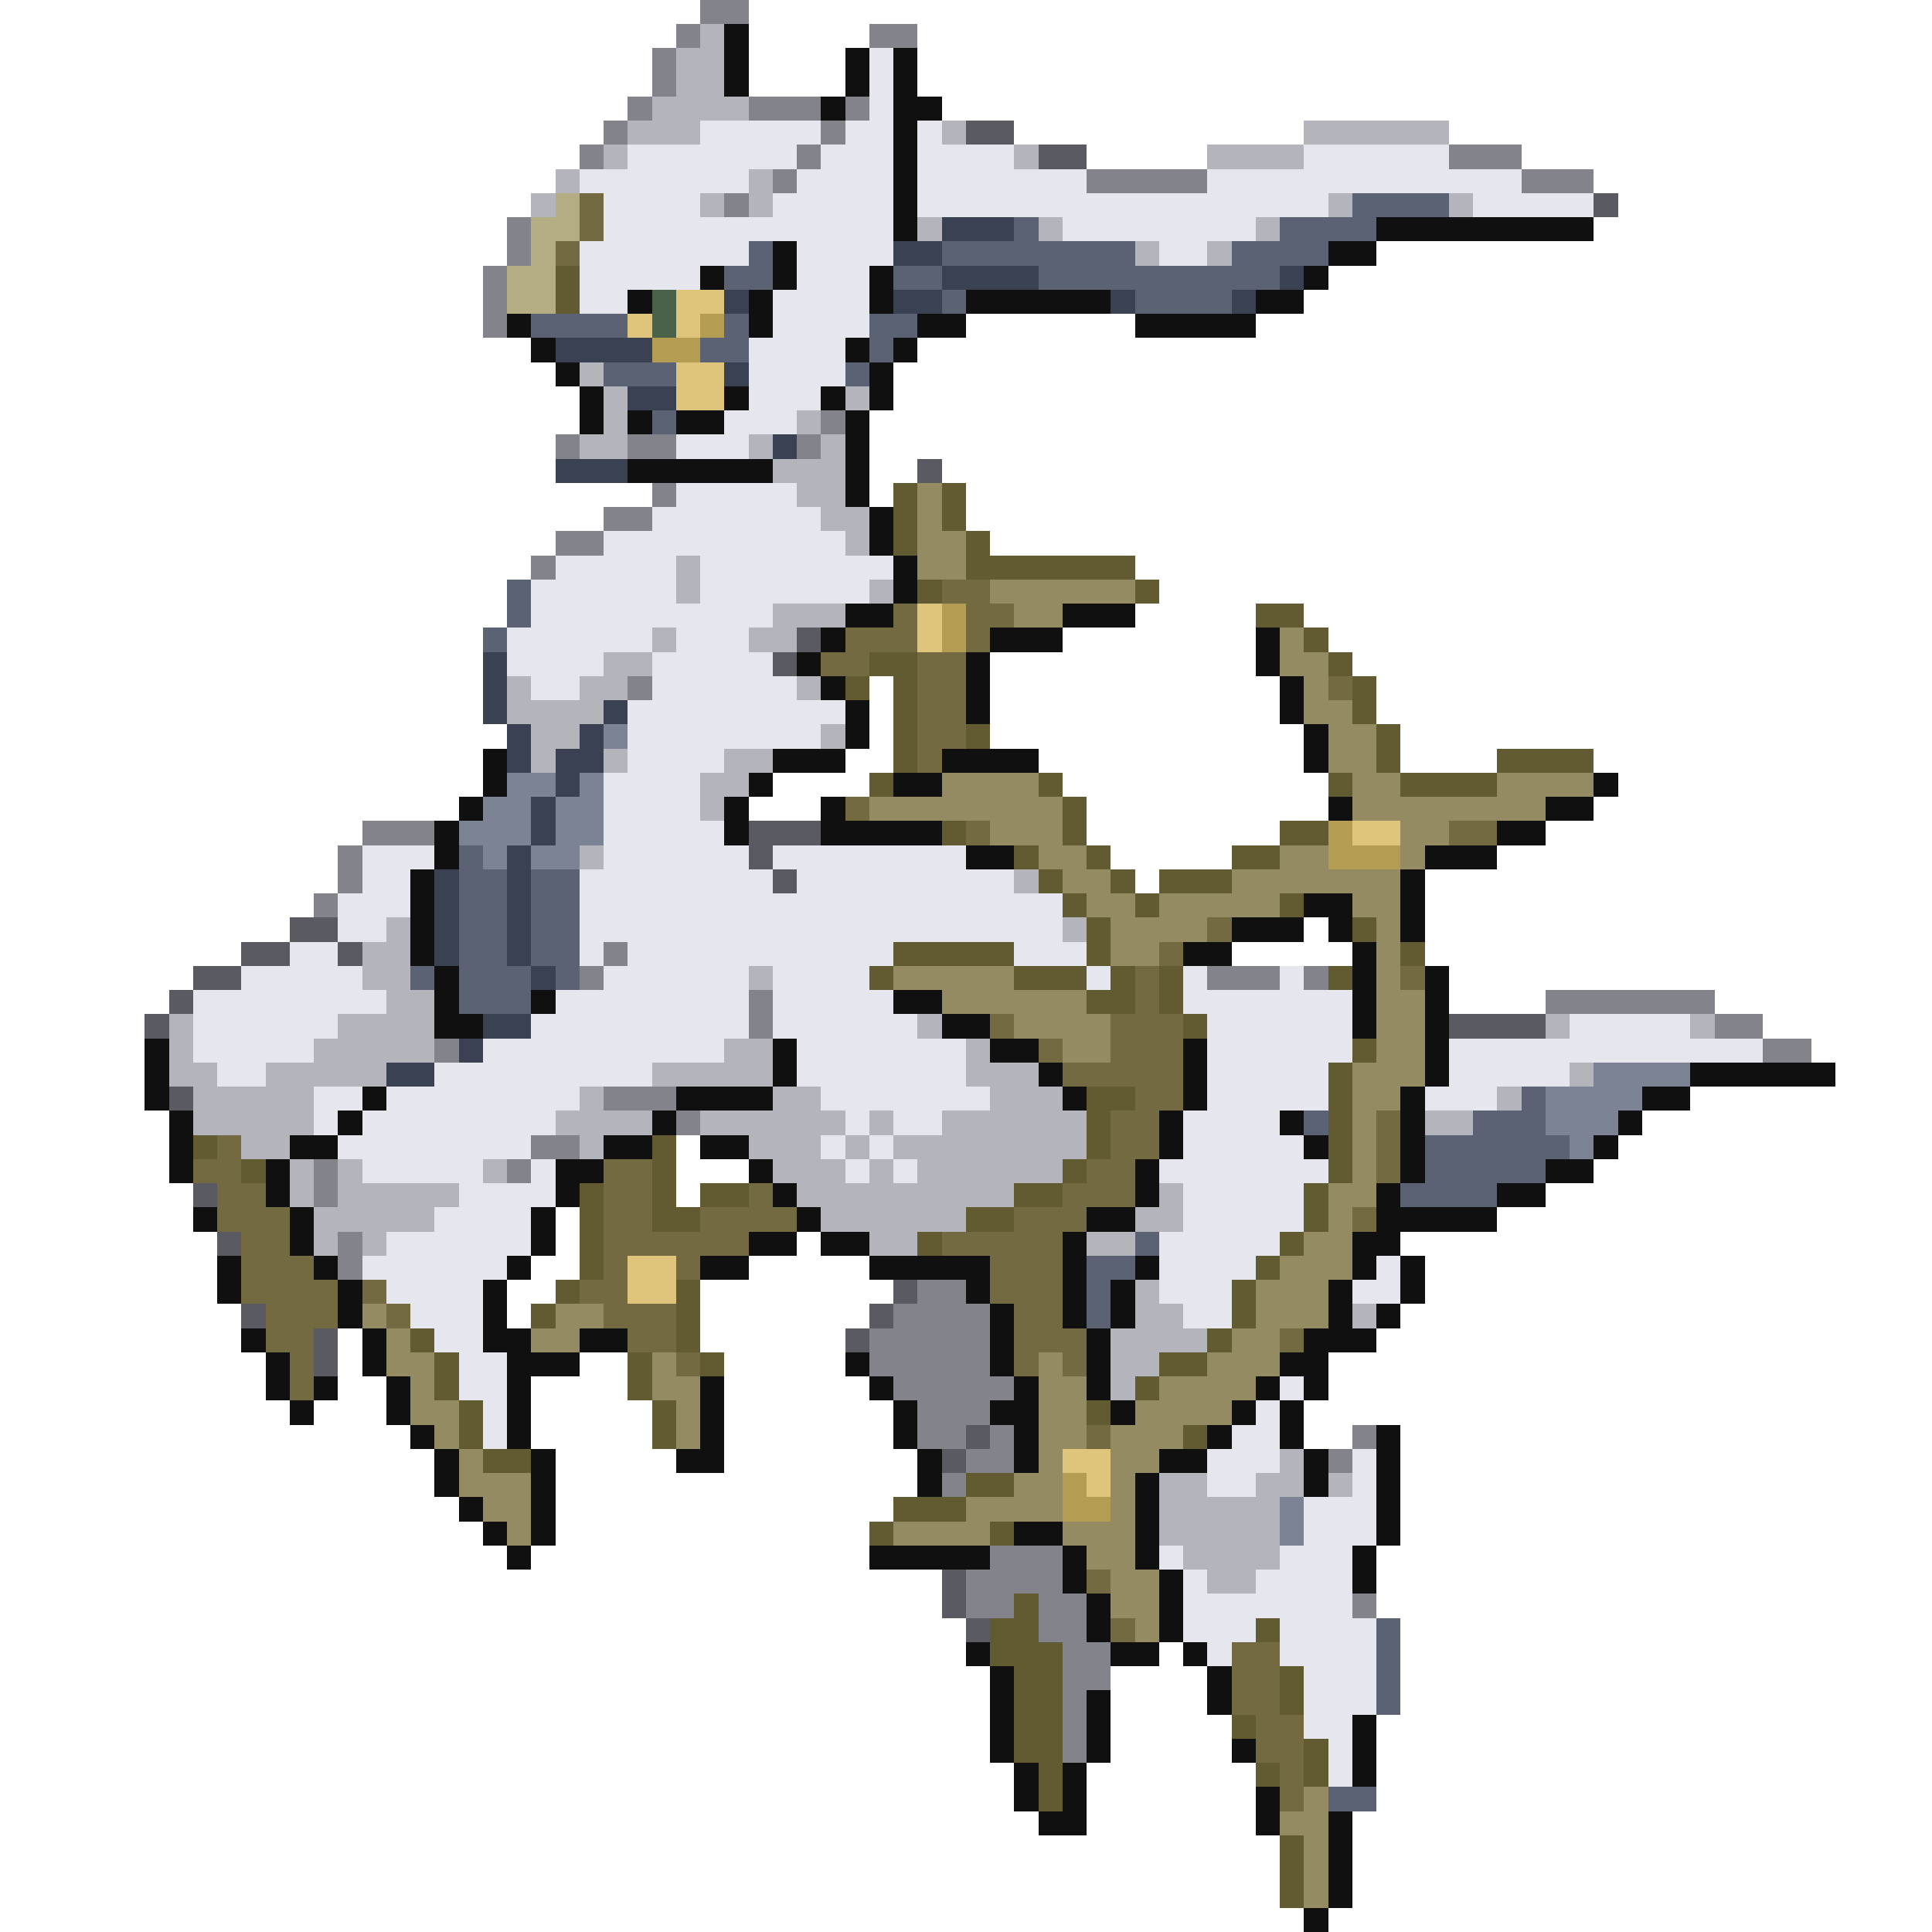 <svg xmlns="http://www.w3.org/2000/svg" viewBox="0 -0.5 80 80" shape-rendering="crispEdges">
<path stroke="#83838b" d="M29 0h2M28 1h1M36 1h2M27 2h1M27 3h1M26 4h1M31 4h3M35 4h1M25 5h1M34 5h1M24 6h1M33 6h1M60 6h3M32 7h1M45 7h5M63 7h3M30 8h1M21 9h1M21 10h1M20 11h1M20 12h1M20 13h1M34 17h1M23 18h1M26 18h2M33 18h1M27 20h1M25 21h2M23 22h2M22 23h1M26 28h1M15 34h3M14 35h1M14 36h1M13 37h1M25 39h1M24 40h1M50 40h3M54 40h1M31 41h1M64 41h7M31 42h1M71 42h2M18 43h1M73 43h2M25 45h3M28 46h1M22 47h2M13 48h1M21 48h1M13 49h1M14 51h1M14 52h1M38 53h2M37 54h4M36 55h5M36 56h5M37 57h5M38 58h3M38 59h2M41 59h1M56 59h1M40 60h2M55 60h1M39 61h1M41 64h3M40 65h4M40 66h2M43 66h2M56 66h1M43 67h2M44 68h2M44 69h2M44 70h1M44 71h1M44 72h1" />
<path stroke="#b4b4bd" d="M29 1h1M28 2h2M28 3h2M27 4h4M26 5h3M39 5h1M54 5h6M25 6h1M42 6h1M50 6h4M23 7h1M31 7h1M22 8h1M29 8h1M31 8h1M55 8h1M60 8h1M38 9h1M43 9h1M52 9h1M47 10h1M50 10h1M24 15h1M25 16h1M35 16h1M25 17h1M33 17h1M24 18h2M31 18h1M34 18h1M32 19h3M33 20h2M34 21h2M35 22h1M28 23h1M28 24h1M36 24h1M32 25h3M27 26h1M31 26h2M25 27h2M21 28h1M24 28h2M33 28h1M21 29h4M22 30h2M34 30h1M22 31h1M25 31h1M30 31h2M29 32h2M29 33h1M24 35h1M42 36h1M16 38h1M44 38h1M15 39h2M15 40h2M31 40h1M16 41h2M7 42h1M14 42h4M38 42h1M64 42h1M70 42h1M7 43h1M13 43h5M30 43h2M40 43h1M7 44h2M11 44h5M27 44h5M40 44h3M65 44h1M8 45h5M24 45h1M32 45h2M41 45h3M62 45h1M8 46h5M23 46h4M29 46h6M36 46h1M39 46h6M59 46h2M10 47h2M24 47h1M31 47h3M35 47h1M37 47h8M12 48h1M14 48h1M20 48h1M32 48h3M36 48h1M38 48h6M12 49h1M14 49h5M33 49h9M48 49h1M13 50h5M34 50h6M47 50h2M13 51h1M15 51h1M36 51h2M45 51h2M47 53h1M47 54h2M56 54h1M46 55h4M46 56h2M46 57h1M53 60h1M48 61h2M52 61h2M55 61h1M48 62h5M48 63h5M49 64h4M50 65h2" />
<path stroke="#101010" d="M30 1h1M30 2h1M35 2h1M37 2h1M30 3h1M35 3h1M37 3h1M34 4h1M37 4h2M37 5h1M37 6h1M37 7h1M37 8h1M37 9h1M57 9h9M32 10h1M55 10h2M29 11h1M32 11h1M36 11h1M54 11h1M26 12h1M31 12h1M36 12h1M40 12h6M52 12h2M21 13h1M31 13h1M38 13h2M47 13h5M22 14h1M35 14h1M37 14h1M23 15h1M36 15h1M24 16h1M30 16h1M34 16h1M36 16h1M24 17h1M26 17h1M28 17h2M35 17h1M35 18h1M26 19h6M35 19h1M35 20h1M36 21h1M36 22h1M37 23h1M37 24h1M35 25h2M44 25h3M34 26h1M41 26h3M52 26h1M33 27h1M40 27h1M52 27h1M34 28h1M40 28h1M53 28h1M35 29h1M40 29h1M53 29h1M35 30h1M54 30h1M20 31h1M32 31h3M39 31h4M54 31h1M20 32h1M31 32h1M37 32h2M66 32h1M19 33h1M30 33h1M34 33h1M55 33h1M64 33h2M18 34h1M30 34h1M34 34h5M62 34h2M18 35h1M40 35h2M59 35h3M17 36h1M58 36h1M17 37h1M54 37h2M58 37h1M17 38h1M51 38h3M55 38h1M58 38h1M17 39h1M49 39h2M56 39h1M18 40h1M56 40h1M59 40h1M18 41h1M22 41h1M37 41h2M56 41h1M59 41h1M18 42h2M39 42h2M56 42h1M59 42h1M6 43h1M32 43h1M41 43h2M49 43h1M59 43h1M6 44h1M32 44h1M43 44h1M49 44h1M59 44h1M70 44h6M6 45h1M15 45h1M28 45h4M44 45h1M49 45h1M58 45h1M68 45h2M7 46h1M14 46h1M27 46h1M48 46h1M53 46h1M58 46h1M67 46h1M7 47h1M12 47h2M25 47h2M29 47h2M48 47h1M54 47h1M58 47h1M66 47h1M7 48h1M11 48h1M23 48h2M31 48h1M47 48h1M58 48h1M64 48h2M11 49h1M23 49h1M32 49h1M47 49h1M57 49h1M62 49h2M8 50h1M12 50h1M22 50h1M33 50h1M45 50h2M57 50h5M12 51h1M22 51h1M31 51h2M34 51h2M44 51h1M56 51h2M9 52h1M13 52h1M21 52h1M29 52h2M36 52h5M44 52h1M47 52h1M56 52h1M58 52h1M9 53h1M14 53h1M20 53h1M40 53h1M44 53h1M46 53h1M55 53h1M58 53h1M14 54h1M20 54h1M41 54h1M44 54h1M46 54h1M55 54h1M57 54h1M10 55h1M15 55h1M20 55h2M24 55h2M41 55h1M45 55h1M54 55h3M11 56h1M15 56h1M21 56h3M35 56h1M41 56h1M45 56h1M53 56h2M11 57h1M13 57h1M16 57h1M21 57h1M29 57h1M36 57h1M42 57h1M45 57h1M52 57h1M54 57h1M12 58h1M16 58h1M21 58h1M29 58h1M37 58h1M41 58h2M46 58h1M51 58h1M53 58h1M17 59h1M21 59h1M29 59h1M37 59h1M42 59h1M50 59h1M53 59h1M57 59h1M18 60h1M22 60h1M28 60h2M38 60h1M42 60h1M48 60h2M54 60h1M57 60h1M18 61h1M22 61h1M38 61h1M47 61h1M54 61h1M57 61h1M19 62h1M22 62h1M47 62h1M57 62h1M20 63h1M22 63h1M42 63h2M47 63h1M57 63h1M21 64h1M36 64h5M44 64h1M47 64h1M56 64h1M44 65h1M48 65h1M56 65h1M45 66h1M48 66h1M45 67h1M48 67h1M40 68h1M46 68h2M49 68h1M41 69h1M50 69h1M41 70h1M45 70h1M50 70h1M41 71h1M45 71h1M56 71h1M41 72h1M45 72h1M51 72h1M56 72h1M42 73h1M44 73h1M56 73h1M42 74h1M44 74h1M52 74h1M43 75h2M52 75h1M55 75h1M55 76h1M55 77h1M55 78h1M54 79h1" />
<path stroke="#e6e6ee" d="M36 2h1M36 3h1M36 4h1M29 5h5M35 5h2M38 5h1M26 6h7M34 6h3M38 6h4M54 6h6M24 7h7M33 7h4M38 7h7M50 7h13M25 8h4M32 8h5M38 8h17M61 8h5M25 9h12M44 9h8M24 10h7M33 10h4M48 10h2M24 11h5M33 11h3M24 12h2M32 12h4M32 13h4M31 14h4M31 15h4M31 16h3M30 17h3M28 18h3M28 20h5M27 21h7M25 22h10M23 23h5M29 23h8M22 24h6M29 24h7M22 25h10M21 26h6M28 26h3M21 27h4M27 27h5M22 28h2M27 28h6M26 29h9M26 30h8M26 31h4M25 32h4M25 33h4M25 34h5M15 35h3M25 35h6M32 35h8M15 36h2M24 36h8M33 36h9M14 37h3M24 37h20M14 38h2M24 38h20M12 39h2M24 39h1M26 39h11M42 39h3M10 40h5M25 40h6M32 40h4M45 40h1M49 40h1M53 40h1M8 41h8M23 41h8M32 41h5M49 41h7M8 42h6M22 42h9M32 42h6M50 42h6M65 42h5M8 43h5M20 43h10M33 43h7M50 43h6M60 43h13M9 44h2M18 44h9M33 44h7M50 44h5M60 44h5M13 45h2M16 45h8M34 45h7M50 45h5M59 45h3M13 46h1M15 46h8M35 46h1M37 46h2M49 46h4M14 47h8M34 47h1M36 47h1M49 47h5M15 48h5M22 48h1M35 48h1M37 48h1M48 48h7M19 49h4M49 49h5M18 50h4M49 50h5M16 51h6M48 51h5M15 52h6M48 52h4M57 52h1M16 53h4M48 53h3M56 53h2M17 54h3M49 54h2M18 55h2M19 56h2M19 57h2M53 57h1M20 58h1M52 58h1M20 59h1M51 59h2M50 60h3M56 60h1M50 61h2M56 61h1M54 62h3M54 63h3M48 64h1M53 64h3M49 65h1M52 65h4M49 66h7M49 67h3M53 67h4M50 68h1M53 68h4M54 69h3M54 70h3M54 71h2M55 72h1M55 73h1" />
<path stroke="#5a5a62" d="M40 5h2M43 6h2M66 8h1M38 19h1M33 26h1M32 27h1M31 34h3M31 35h1M32 36h1M12 38h2M10 39h2M14 39h1M8 40h2M7 41h1M6 42h1M60 42h4M7 45h1M8 49h1M9 51h1M37 53h1M10 54h1M36 54h1M13 55h1M35 55h1M13 56h1M40 59h1M39 60h1M39 65h1M39 66h1M40 67h1" />
<path stroke="#b4ac83" d="M23 8h1M22 9h2M22 10h1M21 11h2M21 12h2" />
<path stroke="#736a41" d="M24 8h1M24 9h1M23 10h1M39 24h2M37 25h1M40 25h2M35 26h3M40 26h1M34 27h2M38 27h2M38 28h2M55 28h1M38 29h2M38 30h2M38 31h1M35 33h1M40 34h1M60 34h2M50 38h1M48 39h1M47 40h1M58 40h1M47 41h1M41 42h1M46 42h3M43 43h1M46 43h3M44 44h5M47 45h2M46 46h2M57 46h1M9 47h1M46 47h2M57 47h1M8 48h2M25 48h2M45 48h2M57 48h1M9 49h2M25 49h2M31 49h1M44 49h3M9 50h3M25 50h2M29 50h4M42 50h3M56 50h1M10 51h2M25 51h6M39 51h5M10 52h3M25 52h1M28 52h1M41 52h3M10 53h4M15 53h1M24 53h2M41 53h3M11 54h3M16 54h1M25 54h3M42 54h2M11 55h2M26 55h2M42 55h3M53 55h1M12 56h1M28 56h1M42 56h1M44 56h1M12 57h1M45 59h1M45 65h1M46 67h1M51 68h2M51 69h2M51 70h2M52 71h2M52 72h2M53 73h1M53 74h1" />
<path stroke="#5a6273" d="M56 8h4M42 9h1M53 9h4M31 10h1M39 10h8M51 10h4M30 11h2M37 11h2M43 11h10M39 12h1M47 12h4M22 13h4M30 13h1M36 13h2M29 14h2M36 14h1M25 15h3M35 15h1M27 17h1M21 24h1M21 25h1M20 26h1M19 35h1M19 36h2M22 36h2M19 37h2M22 37h2M19 38h2M22 38h2M19 39h2M22 39h2M17 40h1M19 40h3M23 40h1M19 41h3M63 45h1M54 46h1M61 46h3M59 47h6M59 48h5M58 49h4M47 51h1M45 52h2M45 53h1M45 54h1M57 67h1M57 68h1M57 69h1M57 70h1M55 74h2" />
<path stroke="#394152" d="M39 9h3M37 10h2M39 11h4M53 11h1M30 12h1M37 12h2M46 12h1M51 12h1M23 14h4M30 15h1M26 16h2M32 18h1M23 19h3M20 27h1M20 28h1M20 29h1M25 29h1M21 30h1M24 30h1M21 31h1M23 31h2M23 32h1M22 33h1M22 34h1M21 35h1M18 36h1M21 36h1M18 37h1M21 37h1M18 38h1M21 38h1M18 39h1M21 39h1M22 40h1M20 42h2M19 43h1M16 44h2" />
<path stroke="#625a31" d="M23 11h1M23 12h1M37 20h1M39 20h1M37 21h1M39 21h1M37 22h1M40 22h1M40 23h7M38 24h1M47 24h1M52 25h2M54 26h1M36 27h2M55 27h1M35 28h1M37 28h1M56 28h1M37 29h1M56 29h1M37 30h1M40 30h1M57 30h1M37 31h1M57 31h1M62 31h4M36 32h1M43 32h1M55 32h1M58 32h4M44 33h1M39 34h1M44 34h1M53 34h2M42 35h1M45 35h1M51 35h2M43 36h1M46 36h1M48 36h3M44 37h1M47 37h1M53 37h1M45 38h1M56 38h1M37 39h5M45 39h1M58 39h1M36 40h1M42 40h3M46 40h1M48 40h1M55 40h1M45 41h2M48 41h1M49 42h1M56 43h1M55 44h1M45 45h2M55 45h1M45 46h1M55 46h1M8 47h1M27 47h1M45 47h1M55 47h1M10 48h1M27 48h1M44 48h1M55 48h1M24 49h1M27 49h1M29 49h2M42 49h2M54 49h1M24 50h1M27 50h2M40 50h2M54 50h1M24 51h1M38 51h1M53 51h1M24 52h1M52 52h1M23 53h1M28 53h1M51 53h1M22 54h1M28 54h1M51 54h1M17 55h1M28 55h1M50 55h1M18 56h1M26 56h1M29 56h1M48 56h2M18 57h1M26 57h1M47 57h1M19 58h1M27 58h1M45 58h1M19 59h1M27 59h1M49 59h1M20 60h2M40 61h2M37 62h3M36 63h1M41 63h1M42 66h1M41 67h2M52 67h1M41 68h3M42 69h2M53 69h1M42 70h2M53 70h1M42 71h2M51 71h1M42 72h2M54 72h1M43 73h1M52 73h1M54 73h1M43 74h1M53 76h1M53 77h1M53 78h1" />
<path stroke="#4a624a" d="M27 12h1M27 13h1" />
<path stroke="#dec57b" d="M28 12h2M26 13h1M28 13h1M28 15h2M28 16h2M38 25h1M38 26h1M56 34h2M26 52h2M26 53h2M44 60h2M45 61h1" />
<path stroke="#b49c52" d="M29 13h1M27 14h2M39 25h1M39 26h1M55 34h1M55 35h3M44 61h1M44 62h2" />
<path stroke="#948b62" d="M38 20h1M38 21h1M38 22h2M38 23h2M41 24h6M42 25h2M53 26h1M53 27h2M54 28h1M54 29h2M55 30h2M55 31h2M39 32h4M56 32h2M62 32h4M36 33h8M56 33h8M41 34h3M58 34h2M43 35h2M53 35h2M58 35h1M44 36h2M51 36h7M45 37h2M48 37h5M56 37h2M46 38h4M57 38h1M46 39h2M57 39h1M37 40h5M57 40h1M39 41h6M57 41h2M42 42h4M57 42h2M44 43h2M57 43h2M56 44h3M56 45h2M56 46h1M56 47h1M56 48h1M55 49h2M55 50h1M54 51h2M53 52h3M52 53h3M15 54h1M23 54h2M52 54h3M16 55h1M22 55h2M51 55h2M16 56h2M27 56h1M43 56h1M50 56h3M17 57h1M27 57h2M43 57h2M48 57h4M17 58h2M28 58h1M43 58h2M47 58h4M18 59h1M28 59h1M43 59h2M46 59h3M19 60h1M43 60h1M46 60h2M19 61h3M42 61h2M46 61h1M20 62h2M40 62h4M46 62h1M21 63h1M37 63h4M44 63h3M45 64h2M46 65h2M46 66h2M47 67h1M54 74h1M53 75h2M54 76h1M54 77h1M54 78h1" />
<path stroke="#7b8394" d="M25 30h1M21 32h2M24 32h1M20 33h2M23 33h2M19 34h3M23 34h2M20 35h1M22 35h2M66 44h4M64 45h4M64 46h3M65 47h1M53 62h1M53 63h1" />
</svg>